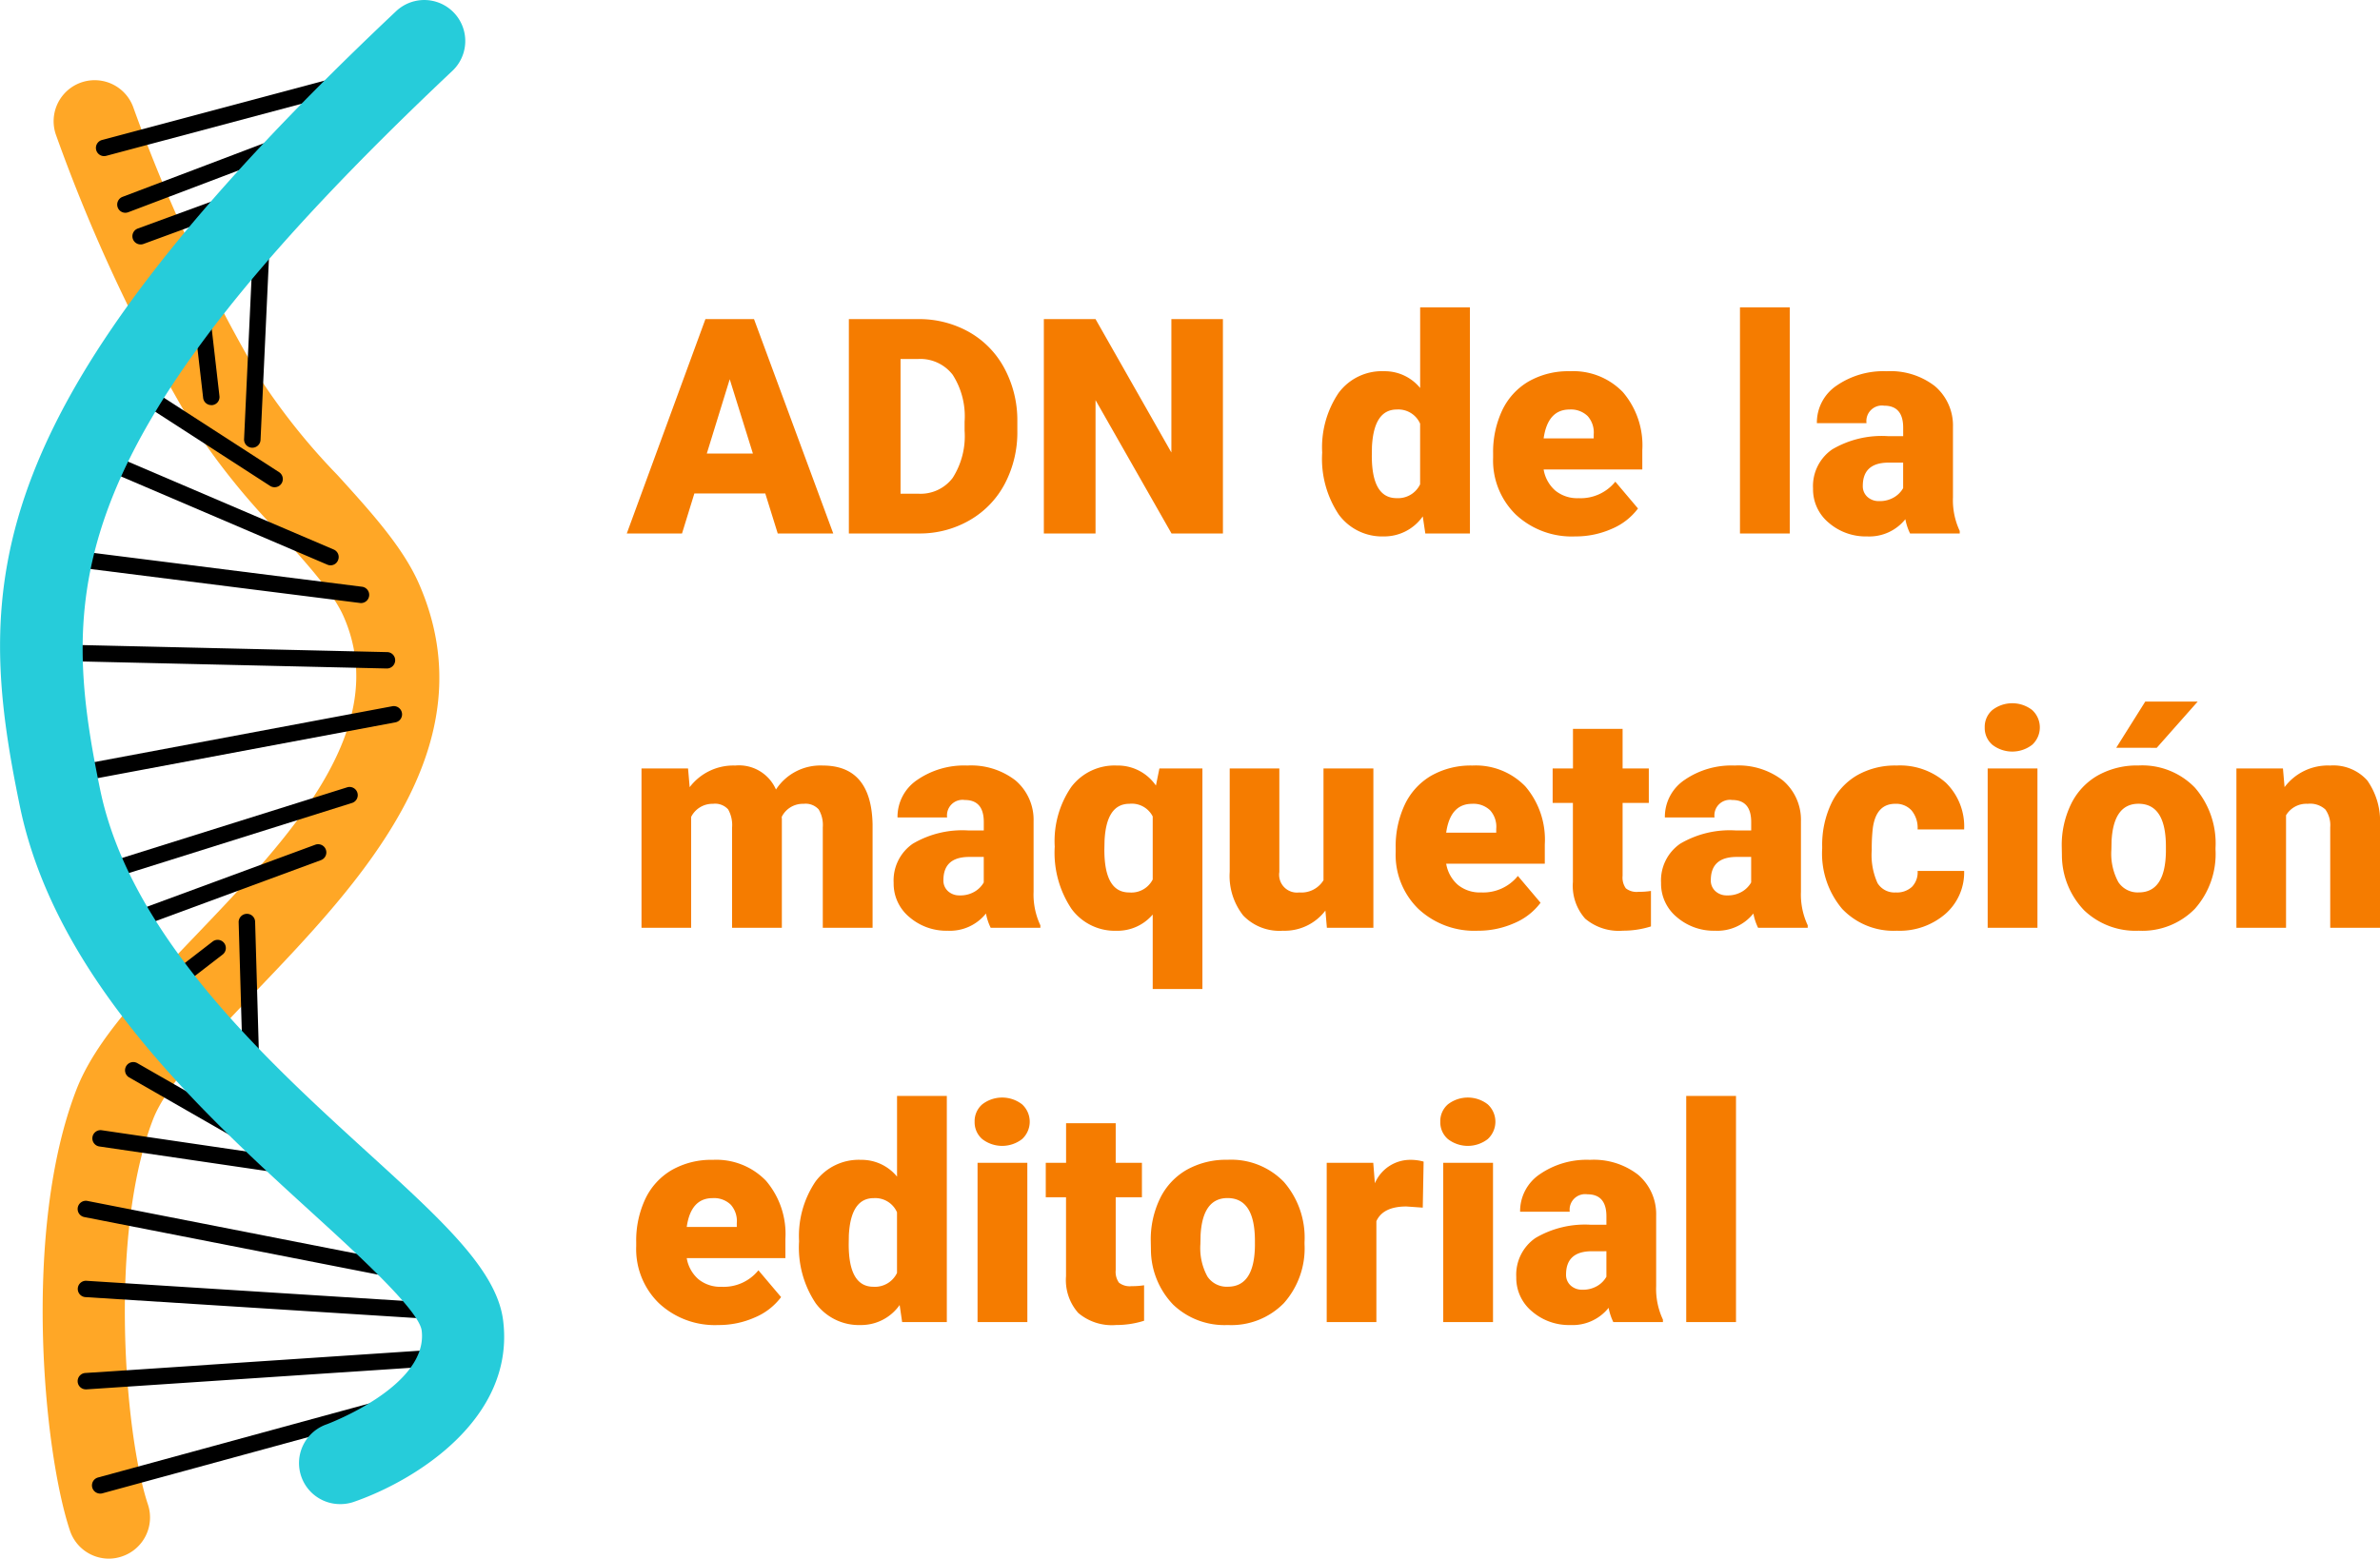 <svg xmlns="http://www.w3.org/2000/svg" width="205.171" height="134.397" viewBox="0 0 205.171 134.397">
  <g id="Grupo_142560" data-name="Grupo 142560" transform="translate(-308.383 -443.143)">
    <path id="Trazado_159152" data-name="Trazado 159152" d="M11.9-3.453H5.789L4.723,0H-.038L6.741-18.484h4.189L17.761,0H12.975Zm-5.04-3.44h3.974L8.836-13.3ZM19.106,0V-18.484h5.954a8.759,8.759,0,0,1,4.405,1.111,7.808,7.808,0,0,1,3.053,3.136A9.467,9.467,0,0,1,33.63-9.7v.851A9.522,9.522,0,0,1,32.557-4.3a7.842,7.842,0,0,1-3.021,3.148A8.566,8.566,0,0,1,25.188,0Zm4.456-15.044V-3.428h1.549a3.466,3.466,0,0,0,2.945-1.365,6.688,6.688,0,0,0,1.028-4.056v-.8a6.633,6.633,0,0,0-1.028-4.037,3.527,3.527,0,0,0-3-1.358ZM51.353,0H46.922L40.371-11.5V0H35.915V-18.484h4.456l6.538,11.5v-11.5h4.443Zm8.557-6.97a8.391,8.391,0,0,1,1.409-5.142,4.638,4.638,0,0,1,3.936-1.879,3.945,3.945,0,0,1,3.1,1.447V-19.5h4.291V0H68.8L68.58-1.473A4.051,4.051,0,0,1,65.229.254a4.63,4.63,0,0,1-3.885-1.879A8.657,8.657,0,0,1,59.909-6.97Zm4.278.267q0,3.656,2.133,3.656A2.106,2.106,0,0,0,68.352-4.24v-5.23a2.049,2.049,0,0,0-2.006-1.219q-1.98,0-2.146,3.2ZM81.72.254A7.061,7.061,0,0,1,76.6-1.631a6.51,6.51,0,0,1-1.955-4.907v-.355a8.436,8.436,0,0,1,.781-3.72,5.713,5.713,0,0,1,2.279-2.495,6.879,6.879,0,0,1,3.555-.882,5.946,5.946,0,0,1,4.57,1.8,7.059,7.059,0,0,1,1.676,5.008v1.663H79a3.084,3.084,0,0,0,1,1.815,2.984,2.984,0,0,0,2.006.66,3.845,3.845,0,0,0,3.174-1.422l1.955,2.311A5.465,5.465,0,0,1,84.875-.4,7.658,7.658,0,0,1,81.72.254Zm-.482-10.943Q79.358-10.689,79-8.2h4.316v-.33a2.119,2.119,0,0,0-.521-1.593A2.071,2.071,0,0,0,81.237-10.689ZM100.217,0H95.926V-19.5h4.291Zm10.372,0a4.831,4.831,0,0,1-.406-1.231,3.978,3.978,0,0,1-3.3,1.485,4.874,4.874,0,0,1-3.3-1.174,3.738,3.738,0,0,1-1.358-2.952,3.842,3.842,0,0,1,1.65-3.377,8.408,8.408,0,0,1,4.8-1.143h1.32v-.727q0-1.9-1.638-1.9a1.339,1.339,0,0,0-1.523,1.505h-4.278a3.835,3.835,0,0,1,1.695-3.233,7.122,7.122,0,0,1,4.323-1.243,6.245,6.245,0,0,1,4.151,1.282,4.458,4.458,0,0,1,1.562,3.517V-3.11a6.227,6.227,0,0,0,.584,2.895V0ZM107.91-2.793a2.386,2.386,0,0,0,1.327-.343,2.148,2.148,0,0,0,.755-.774v-2.2h-1.244q-2.234,0-2.234,2.006a1.225,1.225,0,0,0,.394.946A1.424,1.424,0,0,0,107.91-2.793ZM5.243,20.264l.14,1.612A4.723,4.723,0,0,1,9.306,20.01a3.477,3.477,0,0,1,3.517,2.069,4.571,4.571,0,0,1,4.037-2.069q4.177,0,4.291,5.053V34H16.859V25.329a2.619,2.619,0,0,0-.355-1.536,1.513,1.513,0,0,0-1.295-.482,2.027,2.027,0,0,0-1.892,1.13l.013.178V34H9.039V25.354A2.752,2.752,0,0,0,8.7,23.793a1.509,1.509,0,0,0-1.308-.482A2.052,2.052,0,0,0,5.51,24.44V34H1.231V20.264ZM31.332,34a4.831,4.831,0,0,1-.406-1.231,3.978,3.978,0,0,1-3.3,1.485,4.874,4.874,0,0,1-3.3-1.174,3.738,3.738,0,0,1-1.358-2.952,3.842,3.842,0,0,1,1.65-3.377,8.408,8.408,0,0,1,4.8-1.143h1.32v-.727q0-1.9-1.638-1.9a1.339,1.339,0,0,0-1.523,1.505H23.3a3.835,3.835,0,0,1,1.695-3.233,7.122,7.122,0,0,1,4.323-1.243,6.245,6.245,0,0,1,4.151,1.282,4.458,4.458,0,0,1,1.562,3.517V30.89a6.227,6.227,0,0,0,.584,2.895V34Zm-2.679-2.793a2.386,2.386,0,0,0,1.327-.343,2.148,2.148,0,0,0,.755-.774v-2.2H29.491q-2.234,0-2.234,2.006a1.225,1.225,0,0,0,.394.946A1.424,1.424,0,0,0,28.653,31.207Zm8.2-4.215a8.246,8.246,0,0,1,1.422-5.129A4.67,4.67,0,0,1,42.2,20.01a3.988,3.988,0,0,1,3.377,1.727l.3-1.473h3.707V39.281H45.3V32.857a3.982,3.982,0,0,1-3.123,1.4A4.629,4.629,0,0,1,38.3,32.369,8.705,8.705,0,0,1,36.854,26.992Zm4.278.267q0,3.694,2.133,3.694A2.065,2.065,0,0,0,45.3,29.836V24.4a2.021,2.021,0,0,0-2.006-1.092q-1.993,0-2.146,3.187Zm19.056,5.256a4.411,4.411,0,0,1-3.669,1.739A4.326,4.326,0,0,1,53.1,32.94a5.526,5.526,0,0,1-1.162-3.777v-8.9h4.278v8.925a1.538,1.538,0,0,0,1.714,1.765A2.236,2.236,0,0,0,60.023,29.9V20.264h4.3V34H60.315Zm13.127,1.739A7.061,7.061,0,0,1,68.2,32.369a6.51,6.51,0,0,1-1.955-4.907v-.355a8.436,8.436,0,0,1,.781-3.72A5.713,5.713,0,0,1,69.3,20.892a6.879,6.879,0,0,1,3.555-.882,5.946,5.946,0,0,1,4.57,1.8A7.059,7.059,0,0,1,79.1,26.814v1.663H70.6a3.084,3.084,0,0,0,1,1.815,2.984,2.984,0,0,0,2.006.66,3.845,3.845,0,0,0,3.174-1.422l1.955,2.311A5.465,5.465,0,0,1,76.47,33.6,7.658,7.658,0,0,1,73.315,34.254Zm-.482-10.943q-1.879,0-2.234,2.488h4.316v-.33a2.119,2.119,0,0,0-.521-1.593A2.071,2.071,0,0,0,72.833,23.311Zm12.975-6.462v3.415h2.26v2.971h-2.26v6.284a1.6,1.6,0,0,0,.279,1.079,1.5,1.5,0,0,0,1.1.3,6.276,6.276,0,0,0,1.066-.076v3.06a7.9,7.9,0,0,1-2.412.368,4.482,4.482,0,0,1-3.263-1.041,4.267,4.267,0,0,1-1.054-3.161V23.234H79.777V20.264h1.752V16.849ZM97.487,34a4.831,4.831,0,0,1-.406-1.231,3.978,3.978,0,0,1-3.3,1.485,4.874,4.874,0,0,1-3.3-1.174,3.738,3.738,0,0,1-1.358-2.952,3.842,3.842,0,0,1,1.65-3.377,8.408,8.408,0,0,1,4.8-1.143h1.32v-.727q0-1.9-1.638-1.9a1.339,1.339,0,0,0-1.523,1.505H89.451a3.835,3.835,0,0,1,1.695-3.233,7.122,7.122,0,0,1,4.323-1.243,6.245,6.245,0,0,1,4.151,1.282,4.458,4.458,0,0,1,1.562,3.517V30.89a6.227,6.227,0,0,0,.584,2.895V34Zm-2.679-2.793a2.386,2.386,0,0,0,1.327-.343,2.148,2.148,0,0,0,.755-.774v-2.2H95.646q-2.234,0-2.234,2.006a1.225,1.225,0,0,0,.394.946A1.424,1.424,0,0,0,94.809,31.207Zm14.549-.254a1.9,1.9,0,0,0,1.4-.489,1.792,1.792,0,0,0,.482-1.365h4.012a4.749,4.749,0,0,1-1.619,3.707,6.021,6.021,0,0,1-4.17,1.447,6.1,6.1,0,0,1-4.723-1.879,7.4,7.4,0,0,1-1.727-5.205v-.178a8.367,8.367,0,0,1,.768-3.675,5.592,5.592,0,0,1,2.215-2.45,6.605,6.605,0,0,1,3.428-.857,5.945,5.945,0,0,1,4.253,1.485,5.268,5.268,0,0,1,1.574,4.024h-4.012a2.348,2.348,0,0,0-.521-1.638,1.8,1.8,0,0,0-1.4-.571q-1.663,0-1.942,2.12a14.961,14.961,0,0,0-.089,1.854,5.876,5.876,0,0,0,.5,2.869A1.714,1.714,0,0,0,109.357,30.953ZM121.57,34h-4.291V20.264h4.291Zm-4.545-17.278a1.91,1.91,0,0,1,.66-1.5,2.807,2.807,0,0,1,3.428,0,2.03,2.03,0,0,1,0,3,2.807,2.807,0,0,1-3.428,0A1.91,1.91,0,0,1,117.025,16.722ZM123.665,27a8.107,8.107,0,0,1,.8-3.663,5.72,5.72,0,0,1,2.3-2.469,6.92,6.92,0,0,1,3.517-.863,6.316,6.316,0,0,1,4.862,1.911,7.332,7.332,0,0,1,1.777,5.2v.152a7.113,7.113,0,0,1-1.784,5.1,6.333,6.333,0,0,1-4.831,1.885,6.4,6.4,0,0,1-4.71-1.758,6.877,6.877,0,0,1-1.917-4.767Zm4.278.267a5.111,5.111,0,0,0,.6,2.793,1.988,1.988,0,0,0,1.765.889q2.285,0,2.336-3.517V27q0-3.694-2.361-3.694-2.146,0-2.323,3.187Zm2.92-12.771h4.52l-3.529,3.986-3.491-.006Zm11.87,5.764.14,1.612A4.658,4.658,0,0,1,146.8,20.01,3.919,3.919,0,0,1,150,21.292a6.1,6.1,0,0,1,1.1,3.859V34h-4.291V25.329a2.318,2.318,0,0,0-.419-1.53,1.938,1.938,0,0,0-1.523-.489A2.04,2.04,0,0,0,143,24.3V34h-4.278V20.264ZM7.846,68.254a7.061,7.061,0,0,1-5.116-1.885A6.51,6.51,0,0,1,.774,61.462v-.355a8.436,8.436,0,0,1,.781-3.72,5.713,5.713,0,0,1,2.279-2.495,6.879,6.879,0,0,1,3.555-.882,5.946,5.946,0,0,1,4.57,1.8,7.059,7.059,0,0,1,1.676,5.008v1.663H5.129a3.084,3.084,0,0,0,1,1.815,2.984,2.984,0,0,0,2.006.66,3.845,3.845,0,0,0,3.174-1.422l1.955,2.311A5.465,5.465,0,0,1,11,67.6,7.658,7.658,0,0,1,7.846,68.254ZM7.363,57.311q-1.879,0-2.234,2.488H9.445v-.33a2.119,2.119,0,0,0-.521-1.593A2.071,2.071,0,0,0,7.363,57.311Zm7.452,3.72a8.391,8.391,0,0,1,1.409-5.142A4.638,4.638,0,0,1,20.16,54.01a3.945,3.945,0,0,1,3.1,1.447V48.5h4.291V68H23.7l-.216-1.473a4.051,4.051,0,0,1-3.352,1.727,4.63,4.63,0,0,1-3.885-1.879A8.657,8.657,0,0,1,14.815,61.03Zm4.278.267q0,3.656,2.133,3.656a2.106,2.106,0,0,0,2.031-1.193v-5.23a2.049,2.049,0,0,0-2.006-1.219q-1.98,0-2.146,3.2Zm15.4,6.7H30.2V54.264h4.291ZM29.948,50.722a1.91,1.91,0,0,1,.66-1.5,2.807,2.807,0,0,1,3.428,0,2.03,2.03,0,0,1,0,3,2.807,2.807,0,0,1-3.428,0A1.91,1.91,0,0,1,29.948,50.722Zm12.162.127v3.415h2.26v2.971H42.11v6.284A1.6,1.6,0,0,0,42.39,64.6a1.5,1.5,0,0,0,1.1.3,6.276,6.276,0,0,0,1.066-.076v3.06a7.9,7.9,0,0,1-2.412.368,4.482,4.482,0,0,1-3.263-1.041,4.267,4.267,0,0,1-1.054-3.161V57.234H36.08V54.264h1.752V50.849ZM45.132,61a8.107,8.107,0,0,1,.8-3.663,5.72,5.72,0,0,1,2.3-2.469,6.92,6.92,0,0,1,3.517-.863,6.316,6.316,0,0,1,4.862,1.911,7.332,7.332,0,0,1,1.777,5.2v.152a7.113,7.113,0,0,1-1.784,5.1,6.333,6.333,0,0,1-4.831,1.885,6.4,6.4,0,0,1-4.71-1.758,6.877,6.877,0,0,1-1.917-4.767Zm4.278.267a5.111,5.111,0,0,0,.6,2.793,1.988,1.988,0,0,0,1.765.889q2.285,0,2.336-3.517V61q0-3.694-2.361-3.694-2.146,0-2.323,3.187Zm19.17-3.136-1.409-.1q-2.019,0-2.59,1.27V68H60.3V54.264h4.012l.14,1.765a3.313,3.313,0,0,1,3.009-2.019,4.172,4.172,0,0,1,1.193.152ZM74.636,68H70.345V54.264h4.291ZM70.091,50.722a1.91,1.91,0,0,1,.66-1.5,2.807,2.807,0,0,1,3.428,0,2.03,2.03,0,0,1,0,3,2.807,2.807,0,0,1-3.428,0A1.91,1.91,0,0,1,70.091,50.722ZM85.008,68a4.831,4.831,0,0,1-.406-1.231,3.978,3.978,0,0,1-3.3,1.485A4.874,4.874,0,0,1,78,67.08a3.738,3.738,0,0,1-1.358-2.952,3.842,3.842,0,0,1,1.65-3.377,8.408,8.408,0,0,1,4.8-1.143h1.32v-.727q0-1.9-1.638-1.9a1.339,1.339,0,0,0-1.523,1.505H76.972a3.835,3.835,0,0,1,1.695-3.233,7.122,7.122,0,0,1,4.323-1.243,6.245,6.245,0,0,1,4.151,1.282A4.458,4.458,0,0,1,88.7,58.809V64.89a6.227,6.227,0,0,0,.584,2.895V68Zm-2.679-2.793a2.386,2.386,0,0,0,1.327-.343,2.148,2.148,0,0,0,.755-.774v-2.2H83.167q-2.234,0-2.234,2.006a1.225,1.225,0,0,0,.394.946A1.424,1.424,0,0,0,82.329,65.207ZM95.583,68H91.292V48.5h4.291Z" transform="translate(362.454 489.143)" fill="#f57c00"/>
    <g id="Grupo_142015" data-name="Grupo 142015" transform="translate(308.383 443.143)">
      <g id="Grupo_141992" data-name="Grupo 141992" transform="translate(3.674 6.919)">
        <g id="Grupo_141991" data-name="Grupo 141991">
          <path id="Trazado_157105" data-name="Trazado 157105" d="M401.6,345.829a3.538,3.538,0,0,1-3.354-2.422c-2.285-6.85-4.108-25.941.552-38,1.656-4.286,5.657-8.471,10.3-13.321,7.966-8.334,17-17.779,12.745-27.49-.92-2.1-3.289-4.707-5.8-7.468a60.763,60.763,0,0,1-7.325-9.189,143.5,143.5,0,0,1-11.688-24.914,3.537,3.537,0,1,1,6.7-2.279,139.6,139.6,0,0,0,11.053,23.543,55.714,55.714,0,0,0,6.5,8.079c2.909,3.2,5.657,6.227,7.046,9.385,6.156,14.033-5.081,25.781-14.11,35.219-3.942,4.126-7.664,8.02-8.809,10.982-3.835,9.919-2.463,27.14-.439,33.207a3.541,3.541,0,0,1-2.238,4.476A3.462,3.462,0,0,1,401.6,345.829Z" transform="translate(-395.892 -218.351)" fill="#ffa726"/>
        </g>
      </g>
      <g id="Grupo_141993" data-name="Grupo 141993" transform="translate(20.573 78.797)">
        <path id="Trazado_157106" data-name="Trazado 157106" d="M425.541,357.342a.708.708,0,0,1-.706-.689l-.475-16.485a.71.71,0,0,1,.689-.73.7.7,0,0,1,.73.689l.475,16.485a.71.71,0,0,1-.689.73Z" transform="translate(-424.359 -339.437)"/>
      </g>
      <g id="Grupo_141994" data-name="Grupo 141994" transform="translate(7.929 119.269)">
        <path id="Trazado_157107" data-name="Trazado 157107" d="M403.766,417.134a.714.714,0,0,1-.683-.522.706.706,0,0,1,.5-.867l29.669-8.1a.7.7,0,0,1,.867.5.706.706,0,0,1-.5.867l-29.669,8.1A.652.652,0,0,1,403.766,417.134Z" transform="translate(-403.059 -407.615)"/>
      </g>
      <g id="Grupo_141995" data-name="Grupo 141995" transform="translate(6.705 116.218)">
        <path id="Trazado_157108" data-name="Trazado 157108" d="M401.705,406.058a.707.707,0,0,1-.047-1.413l32.512-2.167a.708.708,0,1,1,.095,1.413l-32.512,2.167Z" transform="translate(-400.998 -402.475)"/>
      </g>
      <g id="Grupo_141996" data-name="Grupo 141996" transform="translate(6.704 110.437)">
        <path id="Trazado_157109" data-name="Trazado 157109" d="M433.855,396.182h-.047l-32.15-2.036a.7.7,0,1,1,.089-1.407l32.15,2.036a.7.7,0,0,1-.042,1.407Z" transform="translate(-400.997 -392.737)"/>
      </g>
      <g id="Grupo_141997" data-name="Grupo 141997" transform="translate(6.71 103.539)">
        <path id="Trazado_157110" data-name="Trazado 157110" d="M428.576,387.8a1.063,1.063,0,0,1-.137-.012l-26.861-5.265a.708.708,0,1,1,.273-1.389l26.861,5.265a.7.7,0,0,1,.558.831A.715.715,0,0,1,428.576,387.8Z" transform="translate(-401.006 -381.116)"/>
      </g>
      <g id="Grupo_141998" data-name="Grupo 141998" transform="translate(10.761 91.574)">
        <path id="Trazado_157111" data-name="Trazado 157111" d="M425.069,371.859a.691.691,0,0,1-.35-.1l-16.532-9.48a.709.709,0,0,1,.706-1.229l16.532,9.48a.709.709,0,0,1-.356,1.324Z" transform="translate(-407.831 -360.961)"/>
      </g>
      <g id="Grupo_141999" data-name="Grupo 141999" transform="translate(7.928 97.444)">
        <path id="Trazado_157112" data-name="Trazado 157112" d="M421.313,374.839a.54.54,0,0,1-.1-.006l-17.547-2.576a.708.708,0,0,1,.2-1.4l17.547,2.576a.707.707,0,0,1-.1,1.407Z" transform="translate(-403.059 -370.849)"/>
      </g>
      <g id="Grupo_142000" data-name="Grupo 142000" transform="translate(6.703 67.855)">
        <path id="Trazado_157113" data-name="Trazado 157113" d="M401.7,329.55a.713.713,0,0,1-.677-.493.7.7,0,0,1,.463-.884l22.729-7.135a.706.706,0,0,1,.421,1.348l-22.729,7.141A1.174,1.174,0,0,1,401.7,329.55Z" transform="translate(-400.994 -321.004)"/>
      </g>
      <g id="Grupo_142001" data-name="Grupo 142001" transform="translate(8.099 72.795)">
        <path id="Trazado_157114" data-name="Trazado 157114" d="M404.055,337.6a.715.715,0,0,1-.665-.463.706.706,0,0,1,.421-.908l18.616-6.862a.708.708,0,1,1,.487,1.33L404.3,337.562A.836.836,0,0,1,404.055,337.6Z" transform="translate(-403.345 -329.325)"/>
      </g>
      <g id="Grupo_142002" data-name="Grupo 142002" transform="translate(12.144 81.026)">
        <path id="Trazado_157115" data-name="Trazado 157115" d="M410.867,349.18a.7.7,0,0,1-.558-.273.707.707,0,0,1,.125-.991l5.93-4.577a.707.707,0,0,1,.867,1.116l-5.93,4.577A.709.709,0,0,1,410.867,349.18Z" transform="translate(-410.161 -343.191)"/>
      </g>
      <g id="Grupo_142003" data-name="Grupo 142003" transform="translate(4.112 60.884)">
        <path id="Trazado_157116" data-name="Trazado 157116" d="M397.336,316.134a.707.707,0,0,1-.131-1.4l29.135-5.461a.712.712,0,0,1,.825.564.7.7,0,0,1-.564.825l-29.135,5.461A.9.9,0,0,1,397.336,316.134Z" transform="translate(-396.63 -309.26)"/>
      </g>
      <g id="Grupo_142004" data-name="Grupo 142004" transform="translate(4.059 55.568)">
        <path id="Trazado_157117" data-name="Trazado 157117" d="M425.84,302.38h-.018l-28.594-.659a.7.7,0,0,1-.689-.724.686.686,0,0,1,.724-.689l28.594.659a.7.7,0,0,1,.689.724A.713.713,0,0,1,425.84,302.38Z" transform="translate(-396.539 -300.306)"/>
      </g>
      <g id="Grupo_142005" data-name="Grupo 142005" transform="translate(3.702 47.22)">
        <path id="Trazado_157118" data-name="Trazado 157118" d="M423.353,291.019a.448.448,0,0,1-.089-.006l-26.707-3.366a.706.706,0,0,1,.178-1.4l26.707,3.366a.706.706,0,0,1-.089,1.407Z" transform="translate(-395.939 -286.241)"/>
      </g>
      <g id="Grupo_142006" data-name="Grupo 142006" transform="translate(5.034 37.607)">
        <path id="Trazado_157119" data-name="Trazado 157119" d="M421.641,281.185a.674.674,0,0,1-.279-.059L398.615,271.4a.706.706,0,1,1,.552-1.3l22.747,9.723a.7.7,0,0,1,.374.926A.687.687,0,0,1,421.641,281.185Z" transform="translate(-398.183 -270.047)"/>
      </g>
      <g id="Grupo_142007" data-name="Grupo 142007" transform="translate(9.655 31.997)">
        <path id="Trazado_157120" data-name="Trazado 157120" d="M419.984,270.613a.71.71,0,0,1-.386-.113l-13.309-8.6a.708.708,0,0,1,.772-1.187l13.309,8.6a.707.707,0,0,1-.386,1.3Z" transform="translate(-405.967 -260.597)"/>
      </g>
      <g id="Grupo_142008" data-name="Grupo 142008" transform="translate(21.041 19.794)">
        <path id="Trazado_157121" data-name="Trazado 157121" d="M425.862,258.852h-.036a.71.71,0,0,1-.677-.742l.807-17.393a.734.734,0,0,1,.742-.677.71.71,0,0,1,.677.742l-.807,17.393A.71.71,0,0,1,425.862,258.852Z" transform="translate(-425.149 -240.04)"/>
      </g>
      <g id="Grupo_142009" data-name="Grupo 142009" transform="translate(16.312 23.138)">
        <path id="Trazado_157122" data-name="Trazado 157122" d="M419.08,257.466a.706.706,0,0,1-.7-.629l-1.193-10.376a.708.708,0,1,1,1.407-.16l1.193,10.382a.7.7,0,0,1-.623.784Z" transform="translate(-417.181 -245.673)"/>
      </g>
      <g id="Grupo_142010" data-name="Grupo 142010" transform="translate(11.411 14.202)">
        <path id="Trazado_157123" data-name="Trazado 157123" d="M409.635,237.494a.707.707,0,0,1-.243-1.371l14.888-5.461a.708.708,0,0,1,.487,1.33l-14.888,5.461A.677.677,0,0,1,409.635,237.494Z" transform="translate(-408.925 -230.619)"/>
      </g>
      <g id="Grupo_142011" data-name="Grupo 142011" transform="translate(10.104 11.605)">
        <path id="Trazado_157124" data-name="Trazado 157124" d="M407.428,232.985a.7.7,0,0,1-.659-.457.714.714,0,0,1,.41-.914l14.039-5.325a.708.708,0,1,1,.5,1.324l-14.039,5.325A.8.8,0,0,1,407.428,232.985Z" transform="translate(-406.724 -226.244)"/>
      </g>
      <g id="Grupo_142012" data-name="Grupo 142012" transform="translate(8.267 5.963)">
        <path id="Trazado_157125" data-name="Trazado 157125" d="M404.336,224.237a.707.707,0,0,1-.184-1.389l22.813-6.085a.707.707,0,0,1,.368,1.365l-22.812,6.085A.917.917,0,0,1,404.336,224.237Z" transform="translate(-403.629 -216.739)"/>
      </g>
      <g id="Grupo_142014" data-name="Grupo 142014">
        <g id="Grupo_142013" data-name="Grupo 142013">
          <path id="Trazado_157126" data-name="Trazado 157126" d="M419.019,336.39a3.537,3.537,0,0,1-1.158-6.88c.131-.047,8.791-3.3,8.192-8.085-.22-1.739-5.55-6.6-9.438-10.145-9.338-8.512-22.13-20.171-25.2-35.065-3.965-19.2-3.853-34.34,32.435-68.556a3.536,3.536,0,0,1,4.85,5.147c-33.7,31.77-33.949,44.61-30.363,61.979,2.612,12.644,14.425,23.412,23.044,31.272,6.476,5.9,11.154,10.169,11.694,14.5,1.063,8.495-7.616,13.837-12.911,15.654A3.58,3.58,0,0,1,419.019,336.39Z" transform="translate(-389.702 -206.695)" fill="#26ccda"/>
        </g>
      </g>
    </g>
  </g>
</svg>
